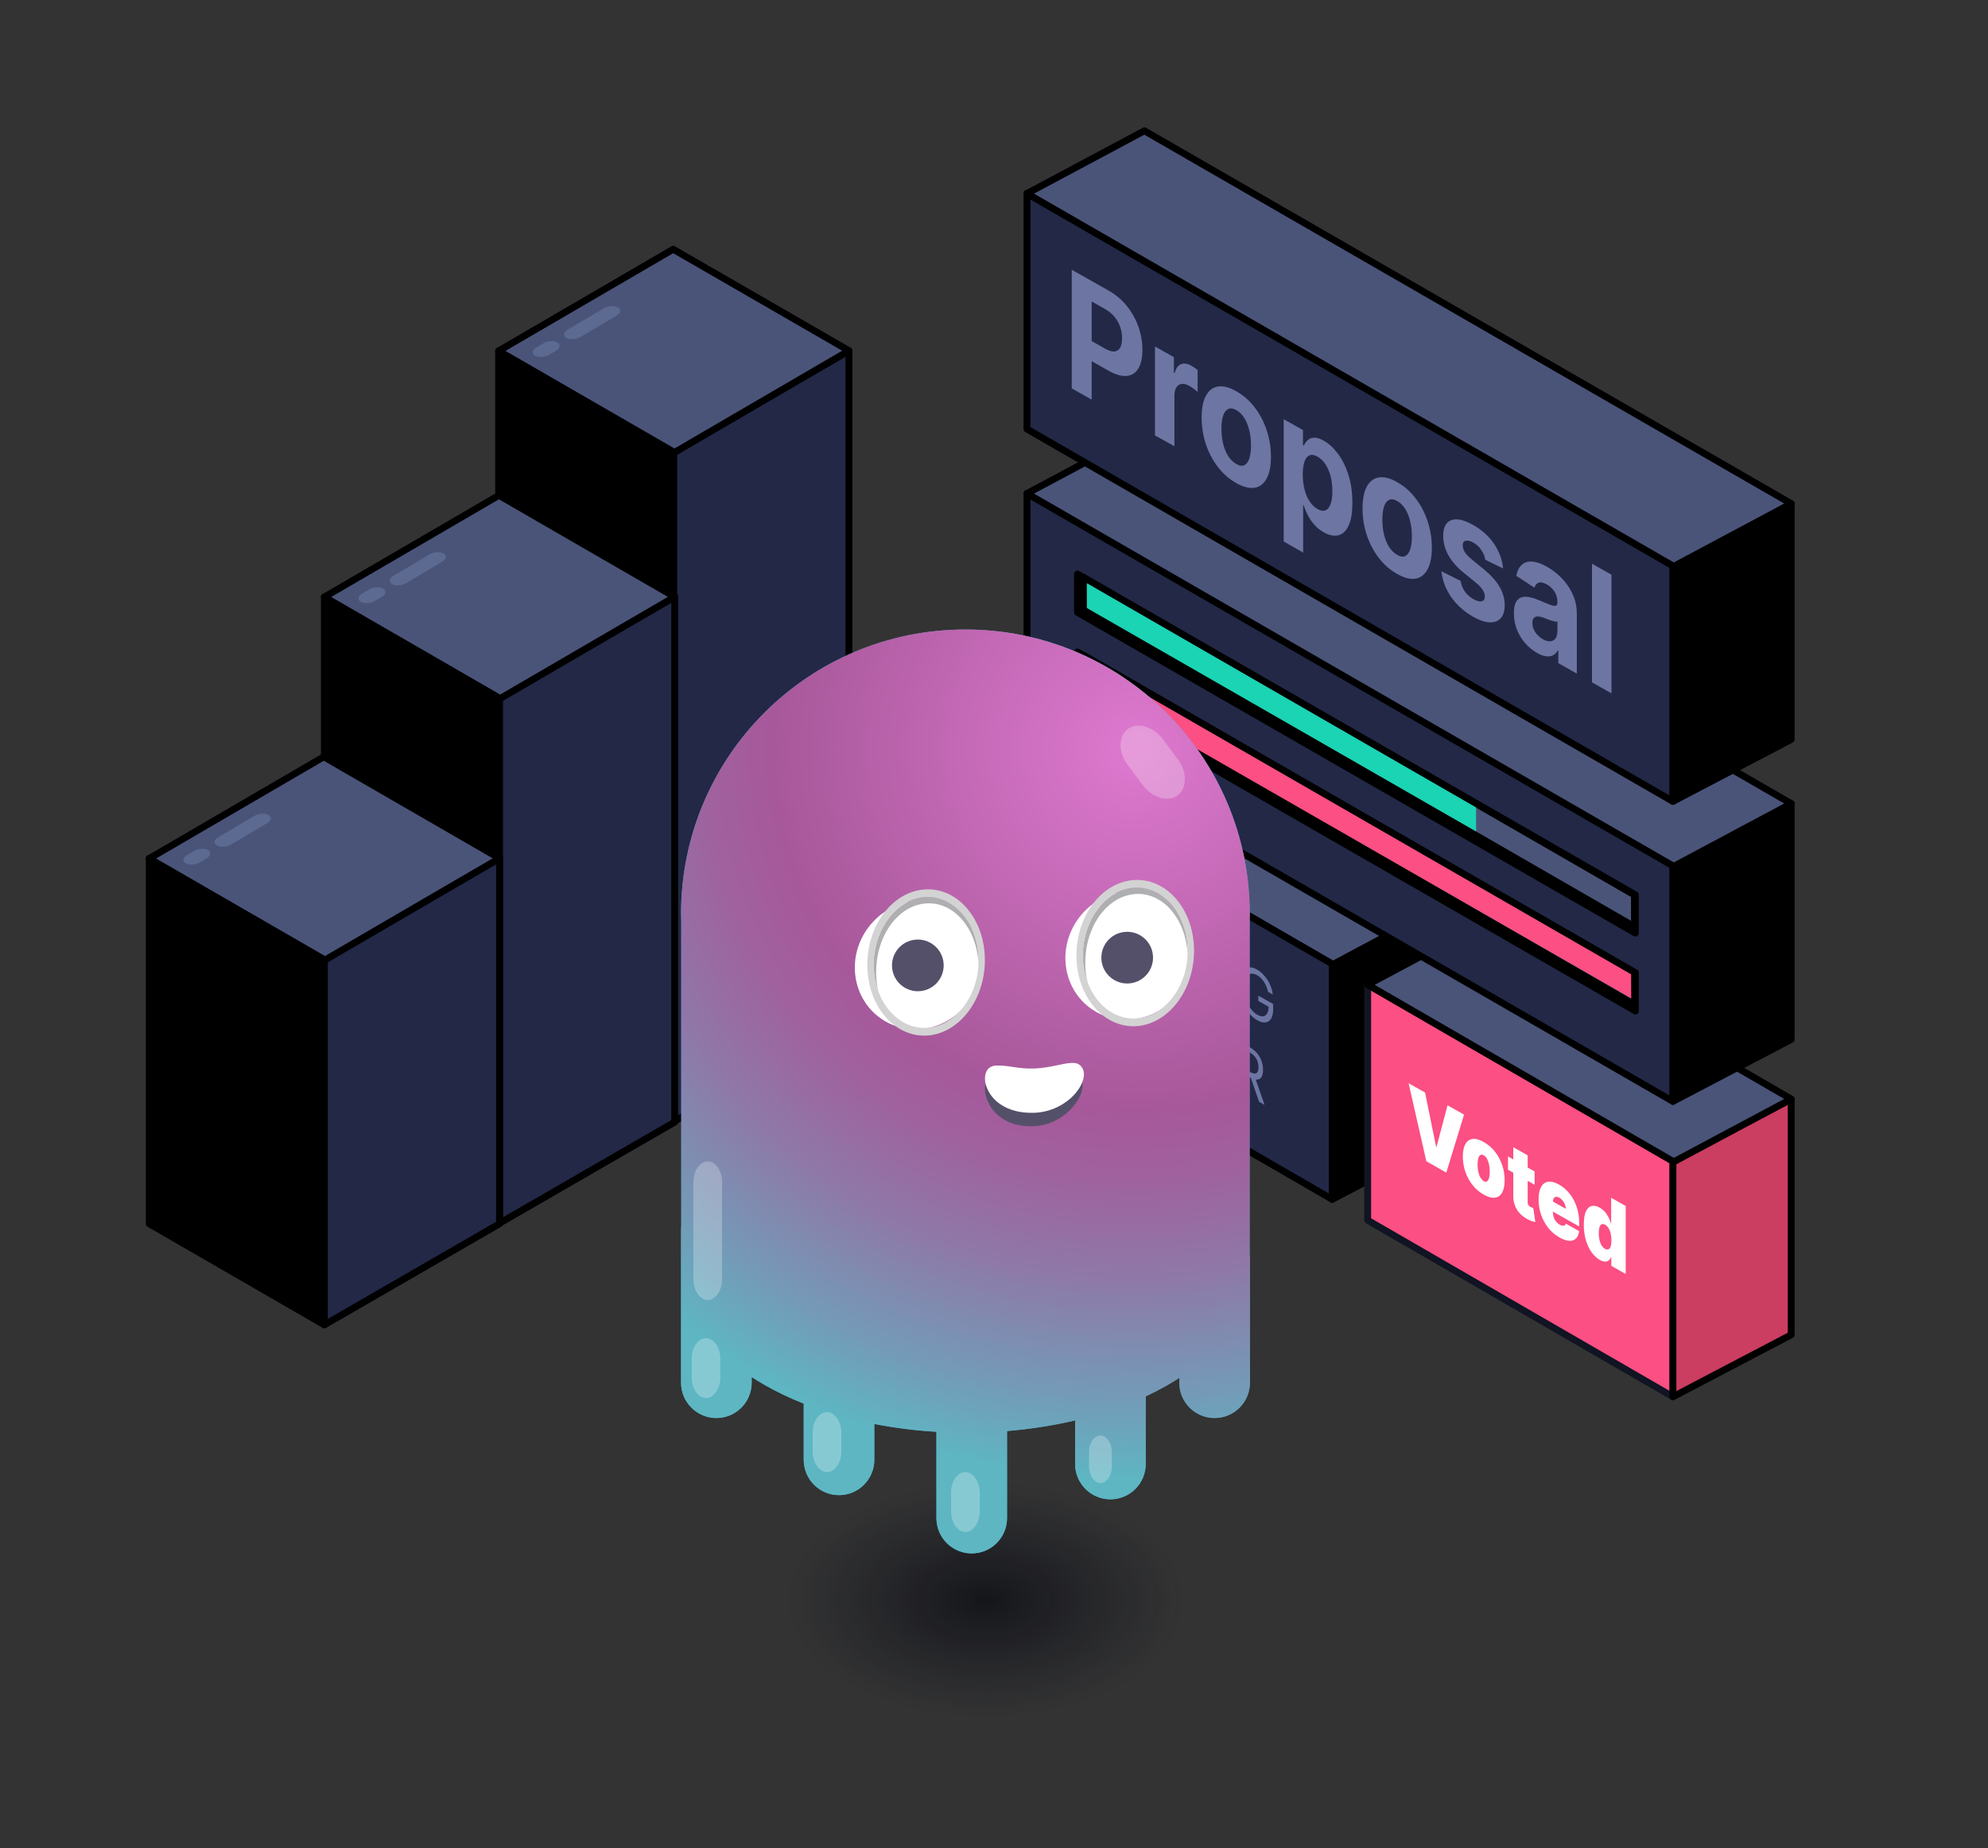 <?xml version="1.0" encoding="utf-8"?>
<!-- Generator: Adobe Illustrator 27.8.1, SVG Export Plug-In . SVG Version: 6.00 Build 0)  -->
<svg version="1.1" id="Слой_1" xmlns="http://www.w3.org/2000/svg" xmlns:xlink="http://www.w3.org/1999/xlink" x="0px" y="0px"
	 viewBox="0 0 290 269.62" style="enable-background:new 0 0 290 269.62;" xml:space="preserve">
<rect x="0" y="0" width="290" height="269.62" fill="#333333" stroke="none"/>
<style type="text/css">
	.st0{stroke:#000000;stroke-linecap:round;stroke-linejoin:round;stroke-miterlimit:10;}
	.st1{fill:#222846;stroke:#000000;stroke-linecap:round;stroke-linejoin:round;stroke-miterlimit:10;}
	.st2{fill-rule:evenodd;clip-rule:evenodd;stroke:#000000;stroke-linecap:round;stroke-linejoin:round;stroke-miterlimit:10;}
	
		.st3{fill-rule:evenodd;clip-rule:evenodd;fill:#222846;stroke:#000000;stroke-linecap:round;stroke-linejoin:round;stroke-miterlimit:10;}
	
		.st4{fill-rule:evenodd;clip-rule:evenodd;fill:#4A5479;stroke:#000000;stroke-linecap:round;stroke-linejoin:round;stroke-miterlimit:10;}
	.st5{fill-rule:evenodd;clip-rule:evenodd;fill:#5C6A91;}
	.st6{fill:#6D75A2;}
	.st7{stroke:#1A213A;stroke-linecap:round;stroke-linejoin:round;stroke-miterlimit:10;}
	.st8{stroke:#4A5479;stroke-linecap:round;stroke-linejoin:round;stroke-miterlimit:10;}
	.st9{fill:url(#SVGID_1_);}
	.st10{fill:url(#SVGID_00000096777835106865630440000005705881043357007232_);}
	.st11{fill:url(#SVGID_00000069376758363980172450000007290410708751626646_);}
	
		.st12{fill:none;stroke:url(#SVGID_00000102525486357167353710000000318303651113920133_);stroke-width:5;stroke-linecap:round;stroke-linejoin:round;stroke-miterlimit:10;}
	.st13{fill:url(#SVGID_00000026860326107693511790000003859233244772619695_);}
	.st14{fill-rule:evenodd;clip-rule:evenodd;fill:#1AD4B3;}
	.st15{fill-rule:evenodd;clip-rule:evenodd;fill:#FC4F83;}
	.st16{fill:#4A5479;stroke:#000000;stroke-linecap:round;stroke-linejoin:round;stroke-miterlimit:10;}
	
		.st17{fill:url(#SVGID_00000136384397220212281680000012582869442059491998_);stroke:#1D1D1B;stroke-width:0.211;stroke-linecap:round;stroke-linejoin:round;stroke-miterlimit:10;}
	.st18{fill-rule:evenodd;clip-rule:evenodd;}
	
		.st19{fill:url(#SVGID_00000042698207998594535180000015501348489751681979_);stroke:#1D1D1B;stroke-width:0.211;stroke-linecap:round;stroke-linejoin:round;stroke-miterlimit:10;}
	
		.st20{fill:url(#SVGID_00000124122661413212868000000004754946099873812620_);stroke:#1D1D1B;stroke-width:0.211;stroke-linecap:round;stroke-linejoin:round;stroke-miterlimit:10;}
	
		.st21{fill:url(#SVGID_00000121268907830986753130000007243920225055095481_);stroke:#1D1D1B;stroke-width:0.211;stroke-linecap:round;stroke-linejoin:round;stroke-miterlimit:10;}
	.st22{fill-rule:evenodd;clip-rule:evenodd;fill:url(#SVGID_00000121977529677028654910000000902613031658448305_);}
	.st23{fill-rule:evenodd;clip-rule:evenodd;fill:url(#SVGID_00000138546592730258594210000016066839570792630451_);}
	.st24{fill:url(#SVGID_00000033352865802435002370000013531791155873375362_);}
	.st25{fill:url(#SVGID_00000098215896212560619800000015338702999267084933_);}
	.st26{fill:url(#SVGID_00000142173604946801148160000011881681511850953103_);}
	
		.st27{fill-rule:evenodd;clip-rule:evenodd;fill:#4AA089;stroke:url(#SVGID_00000087392751458368294140000005125319527957910955_);stroke-linecap:round;stroke-linejoin:round;stroke-miterlimit:10;}
	
		.st28{fill-rule:evenodd;clip-rule:evenodd;fill:#4AA089;stroke:url(#SVGID_00000152238604915937550860000017591397790949882039_);stroke-linecap:round;stroke-linejoin:round;stroke-miterlimit:10;}
	
		.st29{fill:none;stroke:url(#SVGID_00000015314710553671921170000000995022050920018084_);stroke-width:5;stroke-linecap:round;stroke-linejoin:round;stroke-miterlimit:10;}
	.st30{fill:url(#SVGID_00000070113280854457563620000012401407244239046302_);}
	
		.st31{fill:none;stroke:url(#SVGID_00000105388010895398442850000008156078702480239273_);stroke-width:5;stroke-linecap:round;stroke-linejoin:round;stroke-miterlimit:10;}
	.st32{fill:url(#SVGID_00000098206414975298278000000001957781152830593706_);}
	
		.st33{fill:none;stroke:url(#SVGID_00000052082591705337824480000009392020586157542044_);stroke-width:5;stroke-linecap:round;stroke-linejoin:round;stroke-miterlimit:10;}
	.st34{fill:url(#SVGID_00000005975119632860911090000017030283885692087965_);}
	.st35{fill:#4A5479;}
	
		.st36{fill-rule:evenodd;clip-rule:evenodd;fill:#1AD4B3;stroke:#111422;stroke-linecap:round;stroke-linejoin:round;stroke-miterlimit:10;}
	
		.st37{fill-rule:evenodd;clip-rule:evenodd;fill:#4AA089;stroke:url(#SVGID_00000103237830888426984480000011765427010443885468_);stroke-linecap:round;stroke-linejoin:round;stroke-miterlimit:10;}
	.st38{fill:#FFFFFF;}
	
		.st39{fill-rule:evenodd;clip-rule:evenodd;fill:#FC4F83;stroke:#111422;stroke-linecap:round;stroke-linejoin:round;stroke-miterlimit:10;}
	
		.st40{fill-rule:evenodd;clip-rule:evenodd;fill:#CB3D61;stroke:#000000;stroke-linecap:round;stroke-linejoin:round;stroke-miterlimit:10;}
	.st41{fill:url(#SVGID_00000150822857432695136310000016842897194332236212_);}
	.st42{fill:url(#SVGID_00000152970218468027490200000004029411143473605291_);}
	.st43{fill:url(#SVGID_00000063609005883120673980000009938176110567909297_);}
	
		.st44{fill:none;stroke:url(#SVGID_00000150075980691473954890000011261091042870239422_);stroke-width:5;stroke-linecap:round;stroke-linejoin:round;stroke-miterlimit:10;}
	.st45{fill:url(#SVGID_00000059275011580401258880000012076650611854075579_);}
	
		.st46{fill:none;stroke:url(#SVGID_00000083785717553818567010000006019123499692942763_);stroke-width:5;stroke-linecap:round;stroke-linejoin:round;stroke-miterlimit:10;}
	.st47{fill:url(#SVGID_00000045592042511127535800000017511198396819673265_);}
	.st48{fill:url(#SVGID_00000085230688014859015590000002011774187509450665_);}
	.st49{fill:#222846;}
	.st50{fill:url(#SVGID_00000129190837462237340120000004160765365834869652_);}
	.st51{fill:url(#SVGID_00000137099556287497830520000012207246470726018209_);}
	.st52{fill:url(#SVGID_00000059287153635270397250000000541302063427303829_);}
	.st53{fill:url(#SVGID_00000064345815763091812820000002440078747740952764_);}
	.st54{fill:url(#SVGID_00000121961731348316603590000016076798229440145331_);}
	.st55{fill:url(#SVGID_00000087399150120696911950000015975850135089424786_);}
	.st56{fill-rule:evenodd;clip-rule:evenodd;fill:#6D75A2;}
	.st57{fill-rule:evenodd;clip-rule:evenodd;fill:#4A5479;}
	.st58{opacity:0.29;fill:url(#SVGID_00000027591972062805826000000009455156287200678796_);enable-background:new    ;}
	.st59{fill:url(#SVGID_00000069364773560804372130000007723289626693068691_);}
	.st60{fill:url(#SVGID_00000105386945701536838910000013916909695699208338_);}
	.st61{fill:url(#SVGID_00000176011576784295075830000006494575904759081660_);}
	.st62{fill-rule:evenodd;clip-rule:evenodd;fill:url(#SVGID_00000175281615222775201790000018289582614483092618_);}
	.st63{fill:url(#SVGID_00000072992307158624436760000007398444864510794889_);}
	.st64{fill:url(#SVGID_00000026131996258589060170000004283750938130652858_);}
	.st65{fill:url(#SVGID_00000053516511701171865920000004426826874206814851_);}
	.st66{fill:url(#SVGID_00000160180271825339681510000004945145197283856573_);}
	.st67{opacity:0.29;fill:url(#SVGID_00000142144188584618800790000014839452143151222961_);enable-background:new    ;}
	.st68{fill-rule:evenodd;clip-rule:evenodd;fill:#222846;}
	
		.st69{fill:none;stroke:url(#SVGID_00000035513733478893930520000005581692223842027141_);stroke-width:5;stroke-linecap:round;stroke-linejoin:round;stroke-miterlimit:10;}
	.st70{fill:url(#SVGID_00000090267755620212298810000012650095084240978102_);}
	
		.st71{fill:none;stroke:url(#SVGID_00000162340813012915124770000006932123038221008294_);stroke-width:5;stroke-linecap:round;stroke-linejoin:round;stroke-miterlimit:10;}
	.st72{fill:url(#SVGID_00000042012717555710582040000002611882055873829789_);}
	
		.st73{fill:none;stroke:url(#SVGID_00000036938274608835519120000003927283369753405074_);stroke-width:5;stroke-linecap:round;stroke-linejoin:round;stroke-miterlimit:10;}
	.st74{fill:url(#SVGID_00000000932074580304748160000006208044273336823711_);}
	
		.st75{fill-rule:evenodd;clip-rule:evenodd;fill:#4AA089;stroke:url(#SVGID_00000025403554776742174210000015571653507558235799_);stroke-linecap:round;stroke-linejoin:round;stroke-miterlimit:10;}
	.st76{fill-rule:evenodd;clip-rule:evenodd;fill:url(#SVGID_00000114038600891174288080000003890752489889451695_);}
	.st77{fill:url(#SVGID_00000088134895816469081970000009309952969238814894_);}
	.st78{fill:url(#SVGID_00000025421164316106684740000011439863203514753200_);}
	.st79{fill:url(#SVGID_00000149371061550568595980000013922547387703508658_);}
	.st80{opacity:0.29;fill:url(#SVGID_00000123427612177116426750000000540339050037843369_);}
	.st81{opacity:0.29;fill:url(#SVGID_00000000181655898554852900000000107194416540869796_);}
	.st82{opacity:0.256;fill-rule:evenodd;clip-rule:evenodd;fill:#FFFFFF;enable-background:new    ;}
	.st83{opacity:0.67;fill:url(#SVGID_00000073709609836924593640000004100432462567831696_);}
	.st84{fill:#3FA9BD;}
	.st85{fill:url(#SVGID_00000135691488397338729280000009587147204540747930_);}
	.st86{fill-rule:evenodd;clip-rule:evenodd;fill:#555069;}
	.st87{fill-rule:evenodd;clip-rule:evenodd;fill:#FFFFFF;}
	.st88{fill-rule:evenodd;clip-rule:evenodd;fill:#AFAFB1;}
	.st89{fill-rule:evenodd;clip-rule:evenodd;fill:#D3D3D3;}
	.st90{opacity:0.67;fill:url(#SVGID_00000056385913192715013840000003000621765664945320_);}
	.st91{fill:url(#SVGID_00000008843617158547544980000011870790184105860007_);}
	.st92{opacity:0.67;fill:url(#SVGID_00000059992499374895090440000007614037215692074627_);}
	.st93{fill:url(#SVGID_00000147911174026940806440000014799445555133931701_);}
	.st94{opacity:0.67;fill:url(#SVGID_00000110467288118055535420000001666333367950037150_);}
	.st95{fill:url(#SVGID_00000076591121366028738250000006288384090670038162_);}
	.st96{opacity:0.67;fill:url(#SVGID_00000052782480453802991180000005829580624035805616_);}
	.st97{fill:url(#SVGID_00000044142865541346415430000016359089364815175300_);}
	.st98{opacity:0.67;fill:url(#SVGID_00000032637514781537383820000014323210706203640505_);}
	.st99{fill:url(#SVGID_00000106119191868657983110000017776732039273078429_);}
	.st100{fill:#1AD4B3;}
	.st101{opacity:0.67;fill:url(#SVGID_00000037671666786078208490000004714979247819256755_);}
	.st102{fill:url(#SVGID_00000105393880417658039100000008848472953344468410_);}
	.st103{opacity:0.67;fill:url(#SVGID_00000078726324774121335240000014565051096388559750_);}
	.st104{fill:url(#SVGID_00000150793132787171737550000000226799937667415209_);}
	.st105{opacity:0.67;fill:url(#SVGID_00000044164167858822894970000011046384997502010297_);}
	.st106{fill:url(#SVGID_00000016040152635885031540000005817038432661579400_);}
	.st107{opacity:0.67;fill:url(#SVGID_00000111181779541551441940000007725974122382302085_);}
	.st108{fill:url(#SVGID_00000154388019010610271370000018431759896634007216_);}
	.st109{opacity:0.67;fill:url(#SVGID_00000070799929413598925710000005922357216845737102_);}
	.st110{fill:url(#SVGID_00000142148942605578057210000010412693020503979689_);}
	.st111{opacity:0.67;fill:url(#SVGID_00000176018272552535216660000002221431825655342983_);}
	.st112{fill:url(#SVGID_00000133496739067552413570000007255572795611296690_);}
	
		.st113{fill-rule:evenodd;clip-rule:evenodd;fill:none;stroke:#FFFFFF;stroke-width:0.738;stroke-linecap:round;stroke-linejoin:round;stroke-miterlimit:10;}
	.st114{opacity:0.67;fill:url(#SVGID_00000064341087691962016550000012790584569190415491_);}
	.st115{fill:url(#SVGID_00000094604334734118092650000013192014906639056045_);}
	.st116{opacity:0.67;fill:url(#SVGID_00000085239889633171780750000002342171491333497518_);}
	.st117{fill:url(#SVGID_00000174568248261880589010000015653489690786427313_);}
	.st118{opacity:0.67;fill:url(#SVGID_00000178903500345313108950000014808773939539671191_);}
	.st119{fill:url(#SVGID_00000165210223809382012970000003717124744244075426_);}
	.st120{opacity:0.67;fill:url(#SVGID_00000052075338704665856510000012912510502321433506_);}
	.st121{fill:url(#SVGID_00000067206271108637202510000002575628641686423999_);}
	.st122{opacity:0.67;fill:url(#SVGID_00000023279417640022454390000006448512048507334573_);}
	.st123{fill:url(#SVGID_00000001651090597169352730000004520243695718729650_);}
	.st124{opacity:0.67;fill:url(#SVGID_00000016757453623812645800000005506316016685642884_);}
	.st125{fill:url(#SVGID_00000166677732440396343770000016449818762155465131_);}
	.st126{opacity:0.67;fill:url(#SVGID_00000142153696408293956780000008602792242137624508_);}
	.st127{fill:url(#SVGID_00000131326838610689221980000015596329571520526722_);}
	.st128{opacity:0.67;fill:url(#SVGID_00000021833036804599799290000009738295332404518813_);}
	.st129{fill:url(#SVGID_00000076574582922908442480000013370592396337129116_);}
	.st130{opacity:0.67;fill:url(#SVGID_00000062170851919427485420000010374290347116458935_);enable-background:new    ;}
	.st131{fill:#5EA6B9;}
	.st132{fill:url(#SVGID_00000004520816657801110250000011748430456879008659_);}
	.st133{fill-rule:evenodd;clip-rule:evenodd;fill:#545067;}
	.st134{fill-rule:evenodd;clip-rule:evenodd;fill:#AEAEB0;}
	.st135{fill-rule:evenodd;clip-rule:evenodd;fill:#D2D2D2;}
	.st136{opacity:0.67;fill:url(#SVGID_00000150801614192381036750000001720572477644543133_);enable-background:new    ;}
	.st137{fill:url(#SVGID_00000170975330521126175650000004221989810859871642_);}
	.st138{fill-rule:evenodd;clip-rule:evenodd;fill:#63D0B3;}
	
		.st139{fill-rule:evenodd;clip-rule:evenodd;fill:none;stroke:#000000;stroke-linecap:round;stroke-linejoin:round;stroke-miterlimit:10;}
	.st140{fill-rule:evenodd;clip-rule:evenodd;fill:#E85C83;}
	
		.st141{fill-rule:evenodd;clip-rule:evenodd;fill:#4AA089;stroke:url(#SVGID_00000170254268357746611110000009327531137638960796_);stroke-linecap:round;stroke-linejoin:round;stroke-miterlimit:10;}
	.st142{fill:#5DC29D;}
	.st143{fill:url(#SVGID_00000103250858211960286500000008280866305422642864_);}
	.st144{fill:url(#SVGID_00000071523804584885982370000005108657941978740872_);}
	.st145{fill:#E85C83;}
	.st146{opacity:0.67;fill:url(#SVGID_00000084493146835167134960000001483780435597387437_);enable-background:new    ;}
	.st147{fill:url(#SVGID_00000101793367997944674170000004354304357763047846_);}
	
		.st148{fill:none;stroke:url(#SVGID_00000121968983417767656420000009555300919238294409_);stroke-width:5;stroke-linecap:round;stroke-linejoin:round;stroke-miterlimit:10;}
	.st149{fill:url(#SVGID_00000087381194076437105010000004969041589724769708_);}
	.st150{opacity:0.67;fill:url(#SVGID_00000098932212903467224350000002665359174176353681_);enable-background:new    ;}
	.st151{fill:url(#SVGID_00000145760656779690837450000001838450917904594335_);}
	.st152{opacity:0.67;fill:url(#SVGID_00000065794567179497263600000017223854509299198092_);}
	.st153{fill:url(#SVGID_00000039841621412237058460000003692904099298354830_);}
	.st154{opacity:0.67;fill:url(#SVGID_00000116930350841033305350000003604981179301660833_);}
	.st155{fill:url(#SVGID_00000069383121637348903500000012951470636710571933_);}
	.st156{opacity:0.67;fill:url(#SVGID_00000177466252140882725890000000763503814779741087_);}
	.st157{fill:url(#SVGID_00000114041403309606431190000011725364644818126769_);}
	.st158{opacity:0.67;fill:url(#SVGID_00000063601833528059317240000011498317551431010199_);}
	.st159{fill:url(#SVGID_00000008848148813375402990000017029587771286237841_);}
	.st160{opacity:0.67;fill:url(#SVGID_00000026156301444854190870000016139644995120028302_);}
	.st161{fill:url(#SVGID_00000105423847832218403280000012699728047418248114_);}
	.st162{fill:none;stroke:#000000;stroke-width:22;stroke-linecap:round;stroke-linejoin:round;stroke-miterlimit:10;}
	.st163{fill:url(#SVGID_00000075879200852842523180000000476699793735490449_);}
	.st164{fill:url(#SVGID_00000107560938642938869430000009790271077588770710_);}
	.st165{fill:none;stroke:url(#SVGID_00000145755833293788870030000016066120838295366060_);stroke-width:5;stroke-miterlimit:10;}
	.st166{fill:url(#SVGID_00000162337240153209493270000002426244125901340832_);}
	.st167{fill:none;}
	.st168{opacity:0.67;fill:url(#SVGID_00000010276998885964764680000006619295328801592221_);}
	.st169{fill:url(#SVGID_00000110448959104090217990000018152701392572741803_);}
	.st170{fill:none;stroke:url(#SVGID_00000163062108294373385930000006402296457364742806_);stroke-width:5;stroke-miterlimit:10;}
	.st171{fill:url(#SVGID_00000082346542829713384640000013281445624775476151_);}
	.st172{opacity:0.67;fill:url(#SVGID_00000124862400262678791460000017489791797790709934_);}
	.st173{fill:url(#SVGID_00000069390608071271279390000001143128742624197264_);}
	.st174{opacity:0.67;fill:url(#SVGID_00000090981042296677759070000015948456646182191764_);}
	.st175{fill:url(#SVGID_00000098899567634950893330000017275614654184052633_);}
	.st176{opacity:0.67;fill:url(#SVGID_00000063604815950035775920000011020695994616250531_);}
	.st177{fill:url(#SVGID_00000044891986662689993560000010104118618907241603_);}
</style>
<g>
	<g>
		<polygon class="st2" points="98.29,163.62 72.74,148.87 72.74,51.16 98.29,65.92 		"/>
		<polygon class="st3" points="98.29,163.62 123.84,148.87 123.84,51.16 98.29,65.92 		"/>
		<polygon class="st4" points="98.39,66 72.74,51.19 98.2,36.36 123.85,51.16 		"/>
		<path id="矩形_00000135684255553260245100000007799416483557558946_" class="st5" d="M90.14,44.84L90.14,44.84
			c0.5,0.29,0.42,0.83-0.18,1.19l-5.3,3.14c-0.6,0.35-1.54,0.41-2.05,0.13l0,0c-0.5-0.29-0.42-0.83,0.18-1.19l5.3-3.14
			C88.69,44.61,89.64,44.55,90.14,44.84z"/>
		<path id="矩形_00000129166958292710552940000004817986884540491704_" class="st5" d="M81.31,49.96L81.31,49.96
			c0.5,0.29,0.42,0.83-0.18,1.19l-1.03,0.61c-0.6,0.35-1.54,0.41-2.05,0.13l0,0c-0.5-0.29-0.42-0.83,0.18-1.19l1.03-0.61
			C79.91,49.71,80.81,49.68,81.31,49.96z"/>
	</g>
</g>
<g>
	<g>
		<polygon class="st2" points="72.87,178.44 47.32,163.69 47.32,87.07 72.87,101.82 		"/>
		<polygon class="st3" points="72.87,178.44 98.42,163.69 98.42,87.07 72.87,101.82 		"/>
		<polygon class="st4" points="72.96,101.9 47.32,87.09 72.78,72.26 98.42,87.07 		"/>
		<path id="矩形_00000029732825578914589390000000080272467066573484_" class="st5" d="M64.72,80.74L64.72,80.74
			c0.5,0.29,0.42,0.83-0.18,1.19l-5.3,3.14c-0.6,0.35-1.54,0.41-2.05,0.13l0,0c-0.5-0.29-0.42-0.83,0.18-1.19l5.3-3.14
			C63.27,80.51,64.22,80.45,64.72,80.74z"/>
		<path id="矩形_00000105426397052427768210000011930082619161638831_" class="st5" d="M55.89,85.87L55.89,85.87
			c0.5,0.29,0.42,0.83-0.18,1.19l-1.03,0.61c-0.6,0.35-1.54,0.41-2.05,0.13l0,0c-0.5-0.29-0.42-0.83,0.18-1.19l1.03-0.61
			C54.49,85.61,55.39,85.58,55.89,85.87z"/>
	</g>
</g>
<g>
	<g>
		<polygon class="st2" points="47.32,193.27 21.77,178.52 21.77,125.21 47.32,139.96 		"/>
		<polygon class="st3" points="47.32,193.27 72.87,178.52 72.87,125.21 47.32,139.96 		"/>
		<polygon class="st4" points="47.41,140.04 21.77,125.24 47.23,110.4 72.87,125.21 		"/>
		<path id="矩形_00000145762902414888965140000014638790890561244600_" class="st5" d="M39.17,118.88L39.17,118.88
			c0.5,0.29,0.42,0.83-0.18,1.19l-5.3,3.14c-0.6,0.35-1.54,0.41-2.05,0.13l0,0c-0.5-0.29-0.42-0.83,0.18-1.19l5.3-3.14
			C37.72,118.66,38.67,118.6,39.17,118.88z"/>
		<path id="矩形_00000137094634975788012990000002818266949773472406_" class="st5" d="M30.34,124.01L30.34,124.01
			c0.5,0.29,0.42,0.83-0.18,1.19l-1.03,0.61c-0.6,0.35-1.54,0.41-2.05,0.13l0,0c-0.5-0.29-0.42-0.83,0.18-1.19l1.03-0.61
			C28.93,123.76,29.84,123.72,30.34,124.01z"/>
	</g>
</g>
<g>
	<g>
		<g>
			<polygon class="st3" points="194.34,174.96 149.81,149.21 149.81,114.81 194.34,140.57 			"/>
			<polygon class="st2" points="194.34,174.96 211.6,165.92 211.6,131.53 194.34,140.57 			"/>
			<polygon class="st4" points="194.46,140.68 149.81,114.85 166.94,105.7 211.6,131.53 			"/>
		</g>
	</g>
</g>
<g>
	<g>
		<g>
			<polygon class="st39" points="244.04,203.76 199.51,178.01 199.51,143.61 244.04,169.37 			"/>
			<polygon class="st40" points="244.04,203.76 261.29,194.72 261.29,160.33 244.04,169.37 			"/>
			<polygon class="st4" points="244.16,169.48 199.51,143.65 216.64,134.5 261.3,160.33 			"/>
		</g>
	</g>
</g>
<g>
	<g>
		<g>
			<polygon class="st3" points="244.04,160.67 149.81,106.35 149.81,71.96 244.04,126.27 			"/>
			<polygon class="st2" points="244.04,160.67 261.29,151.63 261.29,117.23 244.04,126.27 			"/>
			<polygon class="st4" points="244.16,126.38 149.81,71.99 166.94,62.84 261.3,117.23 			"/>
		</g>
	</g>
</g>
<g>
	<g>
		<g>
			<polygon class="st3" points="244.04,116.91 149.81,62.59 149.81,28.2 244.04,82.51 			"/>
			<polygon class="st2" points="244.04,116.91 261.29,107.87 261.29,73.47 244.04,82.51 			"/>
			<polygon class="st4" points="244.16,82.62 149.81,28.23 166.94,19.08 261.3,73.47 			"/>
		</g>
	</g>
</g>
<g>
	<polygon class="st2" points="238.56,136.12 157.18,89.33 157.18,83.75 238.56,130.54 	"/>
	<polygon class="st4" points="238.43,135.19 158.07,88.86 158.06,84.23 238.42,130.56 	"/>
	<polygon class="st14" points="215.33,121.29 158.55,88.7 158.54,85.08 215.32,117.79 	"/>
</g>
<g>
	<polygon class="st2" points="238.56,147.48 157.18,100.69 157.18,95.11 238.56,141.89 	"/>
	<polygon class="st4" points="238.43,146.55 158.07,100.22 158.06,95.59 238.42,141.92 	"/>
	<polygon class="st15" points="237.95,145.63 158.55,100.05 158.54,96.44 237.94,142.13 	"/>
</g>
<g>
	<g>
		<path class="st6" d="M156.34,56.66V39.35l5.4,3.05c1.04,0.59,1.92,1.34,2.65,2.25c0.73,0.91,1.29,1.92,1.68,3.02
			c0.39,1.1,0.58,2.22,0.58,3.37c0,1.15-0.2,2.05-0.59,2.71c-0.39,0.66-0.96,1.02-1.7,1.09c-0.74,0.07-1.64-0.19-2.69-0.78
			l-3.44-1.95v-2.93l2.98,1.68c0.56,0.31,1.02,0.45,1.38,0.41c0.36-0.04,0.64-0.23,0.82-0.56c0.18-0.34,0.27-0.79,0.27-1.35
			c0-0.58-0.09-1.13-0.27-1.66c-0.18-0.53-0.45-1.02-0.82-1.47c-0.37-0.45-0.83-0.83-1.39-1.15l-1.95-1.1v14.32L156.34,56.66z"/>
		<path class="st6" d="M168.48,63.52V50.54l2.76,1.56v2.26l0.11,0.06c0.19-0.7,0.5-1.13,0.94-1.3c0.44-0.16,0.95-0.09,1.52,0.24
			c0.14,0.08,0.3,0.18,0.46,0.29c0.17,0.12,0.31,0.23,0.44,0.34v3.19c-0.13-0.13-0.32-0.28-0.56-0.45
			c-0.24-0.17-0.45-0.32-0.65-0.43c-0.42-0.24-0.79-0.33-1.12-0.29c-0.33,0.04-0.59,0.21-0.78,0.51c-0.19,0.3-0.28,0.71-0.28,1.24
			v7.34L168.48,63.52z"/>
		<path class="st6" d="M180.34,70.47c-1.04-0.59-1.94-1.37-2.69-2.36c-0.76-0.99-1.34-2.1-1.75-3.34c-0.41-1.24-0.61-2.52-0.61-3.85
			c0-1.34,0.2-2.4,0.61-3.17c0.41-0.77,0.99-1.23,1.75-1.36c0.76-0.13,1.65,0.09,2.69,0.68c1.04,0.59,1.94,1.38,2.69,2.36
			c0.76,0.99,1.34,2.1,1.75,3.34c0.41,1.24,0.62,2.53,0.62,3.87c0,1.33-0.2,2.38-0.62,3.15c-0.41,0.77-0.99,1.23-1.75,1.36
			C182.28,71.28,181.38,71.06,180.34,70.47z M180.35,67.69c0.47,0.27,0.87,0.32,1.18,0.16c0.32-0.16,0.56-0.49,0.72-0.99
			c0.16-0.5,0.24-1.13,0.24-1.88s-0.08-1.47-0.24-2.16c-0.16-0.68-0.4-1.29-0.72-1.81c-0.32-0.52-0.71-0.92-1.18-1.18
			c-0.48-0.27-0.88-0.32-1.2-0.16c-0.32,0.16-0.57,0.49-0.73,0.99s-0.24,1.13-0.24,1.88c0,0.76,0.08,1.47,0.24,2.16
			c0.16,0.68,0.41,1.29,0.73,1.81C179.48,67.02,179.88,67.42,180.35,67.69z"/>
		<path class="st6" d="M187.26,78.99V61.15l2.81,1.59v2.18l0.13,0.07c0.12-0.28,0.31-0.53,0.54-0.76c0.24-0.23,0.55-0.36,0.94-0.38
			c0.39-0.03,0.87,0.12,1.44,0.45c0.75,0.42,1.44,1.06,2.07,1.91c0.63,0.85,1.14,1.88,1.52,3.08c0.38,1.2,0.57,2.55,0.57,4.04
			c0,1.45-0.18,2.56-0.55,3.35c-0.37,0.79-0.87,1.26-1.5,1.41c-0.63,0.15-1.34,0.01-2.12-0.43c-0.55-0.31-1.02-0.69-1.41-1.14
			c-0.39-0.45-0.7-0.92-0.95-1.41c-0.24-0.49-0.43-0.95-0.56-1.39l-0.09-0.05v6.95L187.26,78.99z M190.04,69.21
			c0,0.77,0.08,1.49,0.25,2.16c0.17,0.67,0.41,1.26,0.74,1.75c0.32,0.5,0.71,0.88,1.17,1.14c0.46,0.26,0.86,0.32,1.18,0.18
			c0.32-0.14,0.56-0.46,0.73-0.94c0.17-0.48,0.25-1.1,0.25-1.86c0-0.75-0.08-1.45-0.25-2.12c-0.17-0.66-0.41-1.25-0.73-1.75
			c-0.32-0.5-0.72-0.89-1.18-1.15c-0.46-0.26-0.86-0.33-1.17-0.2c-0.32,0.13-0.56,0.43-0.73,0.9
			C190.13,67.82,190.04,68.44,190.04,69.21z"/>
		<path class="st6" d="M203.81,83.73c-1.04-0.59-1.94-1.37-2.69-2.36c-0.76-0.99-1.34-2.1-1.75-3.34c-0.41-1.24-0.61-2.52-0.61-3.85
			c0-1.34,0.2-2.4,0.61-3.17c0.41-0.77,0.99-1.23,1.75-1.36c0.76-0.13,1.65,0.09,2.69,0.68c1.04,0.59,1.94,1.38,2.69,2.36
			c0.76,0.99,1.34,2.1,1.75,3.34c0.41,1.24,0.62,2.53,0.62,3.87c0,1.33-0.2,2.38-0.62,3.15c-0.41,0.77-0.99,1.23-1.75,1.36
			C205.75,84.54,204.85,84.32,203.81,83.73z M203.82,80.95c0.47,0.27,0.87,0.32,1.18,0.16c0.32-0.16,0.56-0.49,0.72-0.99
			s0.24-1.13,0.24-1.88s-0.08-1.47-0.24-2.16c-0.16-0.68-0.4-1.29-0.72-1.81c-0.32-0.52-0.71-0.92-1.18-1.18
			c-0.48-0.27-0.88-0.32-1.2-0.16c-0.32,0.16-0.57,0.49-0.73,0.99c-0.16,0.5-0.24,1.13-0.24,1.88c0,0.76,0.08,1.47,0.24,2.16
			c0.16,0.68,0.41,1.29,0.73,1.81C202.95,80.28,203.35,80.68,203.82,80.95z"/>
		<path class="st6" d="M219.27,82.93l-2.61-1.27c-0.04-0.31-0.14-0.62-0.29-0.93c-0.15-0.31-0.34-0.6-0.58-0.88
			c-0.24-0.27-0.52-0.5-0.85-0.69c-0.44-0.25-0.81-0.34-1.12-0.28c-0.3,0.06-0.45,0.29-0.45,0.68c0,0.31,0.1,0.63,0.29,0.95
			c0.2,0.33,0.53,0.69,1.01,1.08l1.86,1.52c1,0.82,1.74,1.66,2.23,2.51c0.49,0.85,0.74,1.75,0.74,2.68c0,0.85-0.2,1.48-0.59,1.9
			c-0.39,0.42-0.93,0.61-1.62,0.59c-0.69-0.03-1.47-0.3-2.36-0.8c-1.36-0.77-2.44-1.74-3.25-2.91c-0.8-1.17-1.28-2.42-1.41-3.74
			l2.8,1.4c0.08,0.57,0.29,1.09,0.61,1.54c0.33,0.46,0.74,0.83,1.25,1.12c0.5,0.28,0.9,0.39,1.21,0.31c0.3-0.07,0.46-0.3,0.46-0.69
			c0-0.33-0.11-0.66-0.33-0.99c-0.21-0.33-0.54-0.68-0.99-1.04l-1.78-1.45c-1-0.82-1.75-1.68-2.24-2.58
			c-0.49-0.9-0.73-1.84-0.73-2.8c0-0.83,0.18-1.45,0.54-1.85c0.36-0.4,0.86-0.58,1.52-0.54c0.65,0.04,1.42,0.31,2.3,0.81
			c1.3,0.73,2.32,1.66,3.07,2.77C218.71,80.48,219.15,81.67,219.27,82.93z"/>
		<path class="st6" d="M224.24,95.26c-0.66-0.37-1.24-0.85-1.75-1.43c-0.51-0.58-0.92-1.24-1.21-1.98c-0.3-0.74-0.44-1.54-0.44-2.39
			c0-0.72,0.1-1.27,0.31-1.64c0.21-0.37,0.49-0.6,0.86-0.7c0.36-0.09,0.77-0.09,1.24,0.02c0.46,0.11,0.95,0.28,1.45,0.5
			c0.6,0.26,1.08,0.46,1.44,0.59c0.36,0.14,0.63,0.18,0.8,0.13c0.17-0.05,0.25-0.21,0.25-0.49v-0.05c0-0.53-0.13-1.02-0.4-1.47
			c-0.27-0.44-0.64-0.8-1.13-1.08c-0.51-0.29-0.92-0.38-1.22-0.26c-0.3,0.11-0.5,0.36-0.6,0.73L221.19,84
			c0.13-0.71,0.4-1.25,0.79-1.6c0.39-0.36,0.9-0.51,1.52-0.48c0.62,0.04,1.34,0.29,2.16,0.75c0.57,0.32,1.12,0.72,1.64,1.18
			c0.52,0.46,0.99,0.99,1.4,1.57c0.41,0.59,0.73,1.22,0.97,1.91c0.24,0.69,0.35,1.42,0.35,2.19v8.75l-2.7-1.53v-1.8l-0.08-0.05
			c-0.17,0.31-0.39,0.54-0.66,0.69c-0.28,0.15-0.61,0.2-1,0.16C225.19,95.72,224.74,95.55,224.24,95.26z M225.05,93.24
			c0.42,0.24,0.79,0.34,1.11,0.31c0.32-0.03,0.57-0.17,0.76-0.43c0.18-0.26,0.27-0.61,0.27-1.07v-1.38
			c-0.09,0.02-0.21,0.02-0.36-0.01c-0.15-0.03-0.33-0.07-0.52-0.13c-0.19-0.06-0.38-0.13-0.58-0.2c-0.19-0.07-0.37-0.14-0.52-0.2
			c-0.33-0.13-0.63-0.19-0.88-0.2c-0.25-0.01-0.44,0.07-0.58,0.22c-0.14,0.15-0.21,0.39-0.21,0.73c0,0.49,0.14,0.94,0.43,1.36
			C224.26,92.66,224.62,92.99,225.05,93.24z"/>
		<path class="st6" d="M235.08,83.84v17.31l-2.85-1.61V82.23L235.08,83.84z"/>
	</g>
</g>
<g>
	<path class="st6" d="M157.64,127.01l1.69,6.99l0.07,0.04l1.69-5.09l0.72,0.41l-2.09,6l-0.71-0.4l-2.09-8.36L157.64,127.01z"/>
	<path class="st6" d="M167.22,136.01c0,0.76-0.11,1.35-0.32,1.78s-0.51,0.69-0.89,0.77c-0.38,0.09-0.81-0.01-1.29-0.28
		c-0.48-0.27-0.92-0.67-1.29-1.18c-0.38-0.51-0.67-1.1-0.89-1.78c-0.22-0.67-0.32-1.39-0.32-2.15s0.11-1.35,0.32-1.78
		c0.22-0.43,0.51-0.69,0.89-0.77c0.38-0.09,0.81,0.01,1.29,0.28c0.48,0.27,0.92,0.67,1.29,1.18c0.38,0.51,0.67,1.11,0.89,1.78
		S167.22,135.25,167.22,136.01z M166.55,135.63c0-0.62-0.08-1.19-0.25-1.71c-0.16-0.52-0.38-0.97-0.66-1.35s-0.59-0.66-0.93-0.86
		c-0.34-0.19-0.65-0.26-0.93-0.2s-0.5,0.26-0.66,0.6c-0.16,0.33-0.25,0.81-0.25,1.43c0,0.62,0.08,1.19,0.25,1.71
		s0.38,0.97,0.66,1.35s0.59,0.66,0.93,0.86c0.34,0.19,0.66,0.26,0.93,0.2c0.28-0.06,0.5-0.26,0.66-0.6S166.55,136.25,166.55,135.63z
		"/>
	<path class="st6" d="M167.83,133.53v-0.77l4.26,2.41v0.77l-1.79-1.01v6.41l-0.69-0.39v-6.41L167.83,133.53z"/>
	<path class="st6" d="M173.84,136.16v7.18l-0.69-0.39v-7.18L173.84,136.16z"/>
	<path class="st6" d="M179.72,139.48v7.18l-0.67-0.38l-3.1-7.38l-0.06-0.03v5.63l-0.69-0.39v-7.18l0.67,0.38l3.11,7.4l0.06,0.03
		v-5.65L179.72,139.48z"/>
	<path class="st6" d="M184.98,144.69c-0.06-0.27-0.14-0.53-0.24-0.77c-0.1-0.24-0.22-0.47-0.35-0.68c-0.14-0.21-0.29-0.4-0.46-0.57
		c-0.17-0.17-0.36-0.31-0.57-0.42c-0.34-0.19-0.64-0.25-0.92-0.19c-0.28,0.06-0.49,0.26-0.66,0.6c-0.16,0.33-0.24,0.81-0.24,1.44
		s0.08,1.19,0.25,1.71c0.16,0.52,0.39,0.97,0.67,1.35c0.28,0.38,0.6,0.67,0.95,0.87c0.33,0.18,0.61,0.26,0.86,0.22
		c0.25-0.04,0.44-0.18,0.58-0.42c0.14-0.25,0.21-0.59,0.21-1.03l0.21,0.18l-1.71-0.97v-0.77l2.16,1.22v0.77
		c0,0.59-0.1,1.05-0.3,1.37s-0.47,0.51-0.82,0.55s-0.75-0.06-1.2-0.32c-0.5-0.28-0.94-0.68-1.32-1.2c-0.38-0.51-0.68-1.11-0.89-1.78
		c-0.21-0.67-0.32-1.39-0.32-2.14c0-0.57,0.06-1.04,0.18-1.43c0.12-0.38,0.29-0.68,0.51-0.87s0.48-0.29,0.79-0.29s0.64,0.1,1,0.31
		c0.3,0.17,0.58,0.38,0.84,0.64c0.26,0.26,0.49,0.55,0.7,0.87s0.38,0.67,0.51,1.03c0.14,0.36,0.23,0.73,0.28,1.11L184.98,144.69z"/>
	<path class="st6" d="M157.41,145.89v-7.18l1.92,1.08c0.45,0.25,0.81,0.56,1.09,0.92s0.49,0.75,0.63,1.17
		c0.14,0.42,0.21,0.84,0.21,1.27s-0.07,0.77-0.2,1.04c-0.14,0.27-0.35,0.43-0.63,0.47c-0.28,0.04-0.65-0.06-1.09-0.31l-1.38-0.78
		v-0.77l1.35,0.77c0.3,0.17,0.55,0.24,0.73,0.21c0.19-0.03,0.32-0.13,0.4-0.31c0.08-0.18,0.13-0.41,0.13-0.7s-0.04-0.57-0.13-0.84
		c-0.08-0.27-0.22-0.53-0.41-0.76c-0.19-0.23-0.43-0.44-0.74-0.61l-1.21-0.68v6.41L157.41,145.89z"/>
	<path class="st6" d="M167.16,147.81c0,0.76-0.11,1.35-0.32,1.78s-0.51,0.69-0.89,0.77c-0.38,0.09-0.81-0.01-1.29-0.28
		c-0.48-0.27-0.92-0.67-1.29-1.18c-0.38-0.51-0.67-1.11-0.89-1.78c-0.22-0.67-0.32-1.39-0.32-2.15s0.11-1.35,0.32-1.78
		c0.22-0.43,0.51-0.69,0.89-0.77c0.38-0.08,0.81,0.01,1.29,0.28c0.48,0.27,0.92,0.67,1.29,1.18c0.38,0.51,0.67,1.1,0.89,1.78
		S167.16,147.06,167.16,147.81z M166.5,147.44c0-0.62-0.08-1.19-0.25-1.71c-0.16-0.52-0.38-0.97-0.66-1.35
		c-0.28-0.38-0.59-0.66-0.93-0.86c-0.34-0.19-0.65-0.26-0.93-0.2s-0.5,0.26-0.66,0.6s-0.25,0.81-0.25,1.43
		c0,0.62,0.08,1.19,0.25,1.71c0.16,0.52,0.38,0.97,0.66,1.35s0.59,0.66,0.93,0.86c0.34,0.19,0.66,0.26,0.93,0.2
		c0.28-0.06,0.5-0.26,0.66-0.6C166.42,148.54,166.5,148.06,166.5,147.44z"/>
	<path class="st6" d="M169.35,152.64l-1.55-8.05l0.7,0.39l1.19,6.52l0.06,0.03l1.21-5.16l0.78,0.44l1.21,6.53l0.06,0.03l1.19-5.17
		l0.7,0.39l-1.55,6.3l-0.71-0.4l-1.25-6.43l-0.04-0.03l-1.25,5.01L169.35,152.64z"/>
	<path class="st6" d="M175.73,156.24v-7.18l3.43,1.94v0.77l-2.74-1.55v2.42l2.56,1.45v0.77l-2.56-1.45v2.44l2.78,1.57v0.77
		L175.73,156.24z"/>
	<path class="st6" d="M180.4,158.88v-7.18l1.92,1.08c0.44,0.25,0.81,0.55,1.09,0.9c0.28,0.35,0.5,0.73,0.63,1.14
		c0.14,0.41,0.21,0.82,0.21,1.25s-0.07,0.76-0.21,1.01c-0.14,0.25-0.35,0.39-0.63,0.41c-0.28,0.03-0.64-0.09-1.08-0.33l-1.55-0.88
		v-0.79l1.53,0.87c0.3,0.17,0.55,0.25,0.73,0.25c0.19-0.01,0.32-0.09,0.41-0.25c0.08-0.16,0.13-0.38,0.13-0.67s-0.04-0.56-0.13-0.83
		c-0.08-0.26-0.22-0.51-0.41-0.73c-0.19-0.22-0.43-0.42-0.74-0.6l-1.21-0.68v6.41L180.4,158.88z M183.07,157.17l1.4,4.01l-0.8-0.45
		l-1.38-4L183.07,157.17z"/>
</g>
<g>
	<path class="st38" d="M207.88,159.38l1.61,7.91l0.06,0.04l1.61-6.09l2.41,1.36l-2.59,8.46l-2.91-1.65l-2.59-11.39L207.88,159.38z"
		/>
	<path class="st38" d="M216.44,174.27c-0.64-0.36-1.19-0.83-1.64-1.41c-0.46-0.58-0.8-1.22-1.05-1.94
		c-0.24-0.71-0.36-1.45-0.36-2.21c0-0.76,0.12-1.36,0.36-1.8c0.24-0.44,0.59-0.69,1.05-0.76c0.45-0.06,1,0.08,1.64,0.45
		s1.19,0.83,1.64,1.41c0.46,0.58,0.8,1.23,1.05,1.94c0.24,0.71,0.36,1.45,0.36,2.21s-0.12,1.36-0.36,1.8
		c-0.24,0.44-0.59,0.69-1.05,0.75C217.62,174.78,217.08,174.63,216.44,174.27z M216.45,172.31c0.18,0.1,0.33,0.11,0.46,0.03
		c0.13-0.08,0.23-0.24,0.3-0.48s0.11-0.56,0.11-0.94c0-0.39-0.04-0.75-0.11-1.07c-0.07-0.32-0.17-0.59-0.3-0.82
		c-0.13-0.23-0.29-0.39-0.46-0.49c-0.19-0.11-0.35-0.12-0.49-0.05c-0.14,0.08-0.24,0.23-0.31,0.47c-0.07,0.24-0.11,0.55-0.11,0.94
		c0,0.39,0.04,0.74,0.11,1.06s0.17,0.6,0.31,0.82S216.26,172.2,216.45,172.31z"/>
	<path class="st38" d="M223.86,170.89v1.94l-3.88-2.19v-1.94L223.86,170.89z M220.73,167.34l2.12,1.2v6.83c0,0.1,0.01,0.2,0.04,0.28
		c0.03,0.08,0.07,0.16,0.13,0.23c0.06,0.07,0.13,0.13,0.23,0.18c0.06,0.04,0.14,0.07,0.22,0.1s0.15,0.05,0.19,0.06l0.31,2.05
		c-0.09-0.02-0.23-0.05-0.4-0.1c-0.17-0.05-0.38-0.13-0.62-0.25c-0.49-0.24-0.89-0.54-1.22-0.88c-0.33-0.35-0.58-0.74-0.74-1.18
		c-0.17-0.44-0.25-0.92-0.24-1.44V167.34z"/>
	<path class="st38" d="M227.48,180.51c-0.63-0.36-1.17-0.81-1.62-1.38s-0.8-1.2-1.05-1.91c-0.24-0.71-0.37-1.47-0.37-2.27
		c0-0.77,0.12-1.37,0.37-1.81c0.25-0.44,0.59-0.69,1.04-0.75s0.98,0.07,1.58,0.42c0.45,0.25,0.85,0.57,1.21,0.95
		c0.36,0.38,0.67,0.8,0.92,1.28c0.25,0.47,0.45,0.99,0.59,1.54c0.14,0.55,0.21,1.12,0.21,1.71v0.62l-5.26-2.97v-1.47l3.31,1.87
		c0-0.21-0.04-0.43-0.13-0.64c-0.08-0.21-0.19-0.4-0.33-0.57s-0.3-0.31-0.47-0.41c-0.17-0.1-0.33-0.14-0.47-0.13
		c-0.14,0.01-0.26,0.07-0.34,0.19c-0.09,0.11-0.13,0.28-0.14,0.49v1.59c0,0.24,0.04,0.47,0.12,0.71s0.19,0.44,0.34,0.63
		c0.15,0.19,0.33,0.34,0.54,0.46c0.15,0.08,0.28,0.13,0.4,0.15c0.12,0.02,0.23,0,0.31-0.05c0.09-0.05,0.15-0.13,0.19-0.25l1.93,1.09
		c-0.07,0.48-0.22,0.84-0.47,1.08c-0.25,0.24-0.58,0.35-0.98,0.33C228.5,180.98,228.02,180.82,227.48,180.51z"/>
	<path class="st38" d="M233.36,183.79c-0.42-0.24-0.8-0.59-1.16-1.07c-0.35-0.48-0.63-1.06-0.84-1.74
		c-0.21-0.68-0.32-1.46-0.32-2.31c0-0.9,0.11-1.57,0.33-2c0.22-0.44,0.51-0.69,0.86-0.75c0.35-0.06,0.72,0.02,1.11,0.24
		c0.29,0.17,0.55,0.37,0.77,0.62c0.22,0.25,0.4,0.53,0.55,0.82s0.26,0.59,0.34,0.89l0.03,0.02v-3.78l2.12,1.2v9.92l-2.1-1.19v-1.22
		L235,183.4c-0.08,0.21-0.2,0.36-0.35,0.48s-0.34,0.17-0.55,0.16C233.88,184.03,233.63,183.95,233.36,183.79z M234.14,182.18
		c0.19,0.11,0.36,0.13,0.5,0.07c0.14-0.06,0.25-0.21,0.32-0.43s0.11-0.51,0.11-0.87c0-0.37-0.04-0.71-0.11-1.01
		s-0.18-0.57-0.32-0.79c-0.14-0.22-0.31-0.38-0.5-0.49s-0.36-0.13-0.5-0.07c-0.14,0.06-0.24,0.21-0.31,0.43
		c-0.07,0.22-0.11,0.52-0.11,0.89c0,0.37,0.04,0.7,0.11,1.01c0.07,0.3,0.18,0.57,0.31,0.78
		C233.78,181.91,233.94,182.07,234.14,182.18z"/>
</g>
<g>
	<g>
		<path id="矩形_00000176015622428639894160000006502327354008476334_" class="st82" d="M175.33,199.24L175.33,199.24
			c0.62,0,1.15,0.76,1.15,1.64v1.52c0,0.88-0.53,1.64-1.15,1.64l0,0c-0.62,0-1.15-0.76-1.15-1.64v-1.52
			C174.19,199.94,174.71,199.24,175.33,199.24z"/>
		
			<radialGradient id="SVGID_1_" cx="143.791" cy="233.37" r="29.158" gradientTransform="matrix(1 0 0 0.59 0 95.73)" gradientUnits="userSpaceOnUse">
			<stop  offset="0" style="stop-color:#06070C"/>
			<stop  offset="1" style="stop-color:#0D101D;stop-opacity:0"/>
		</radialGradient>
		<path style="opacity:0.67;fill:url(#SVGID_1_);" d="M168.79,219.3c-13.68-7.9-35.96-8-49.77-0.23s-13.91,20.48-0.23,28.37
			c13.68,7.9,35.96,8,49.77,0.23C182.36,239.9,182.47,227.19,168.79,219.3z"/>
		<g>
			<path class="st84" d="M182.29,183.27v-49.28c0-0.23,0.02-0.45,0.02-0.68c0-22.91-18.57-41.48-41.48-41.48
				c-22.91,0-41.48,18.57-41.48,41.48c0,0.36,0.02,0.72,0.03,1.07v44.66h-0.03v22.67c0,2.84,2.3,5.15,5.15,5.15s5.15-2.31,5.15-5.15
				v-0.83c0.56,0.36,1.13,0.72,1.74,1.07c1.83,1.06,3.79,1.99,5.85,2.81v8.2c0,2.84,2.3,5.15,5.15,5.15c2.84,0,5.15-2.31,5.15-5.15
				v-5.23c2.95,0.57,5.99,0.96,9.06,1.14v12.59c0,2.84,2.3,5.15,5.15,5.15s5.15-2.31,5.15-5.15v-12.7c3.39-0.28,6.73-0.8,9.93-1.55
				v6.36c0,2.84,2.3,5.15,5.15,5.15c2.84,0,5.15-2.31,5.15-5.15v-9.87c1-0.47,1.97-0.96,2.91-1.49c0.7-0.39,1.35-0.8,1.99-1.21v0.71
				c0,2.84,2.3,5.15,5.15,5.15c2.84,0,5.15-2.31,5.15-5.15v-18.45H182.29z"/>
			
				<radialGradient id="SVGID_00000124873017345117769100000000261144315682755476_" cx="165.513" cy="109.249" r="106.685" gradientUnits="userSpaceOnUse">
				<stop  offset="0.012" style="stop-color:#DD78CE"/>
				<stop  offset="0.494" style="stop-color:#A7589A"/>
				<stop  offset="0.583" style="stop-color:#A0619E"/>
				<stop  offset="0.727" style="stop-color:#8E79A8"/>
				<stop  offset="0.908" style="stop-color:#709FB9"/>
				<stop  offset="1" style="stop-color:#5EB6C3"/>
			</radialGradient>
			<path style="fill:url(#SVGID_00000124873017345117769100000000261144315682755476_);" d="M182.29,183.27v-49.28
				c0-0.23,0.02-0.45,0.02-0.68c0-22.91-18.57-41.48-41.48-41.48c-22.91,0-41.48,18.57-41.48,41.48c0,0.36,0.02,0.72,0.03,1.07
				v44.66h-0.03v22.67c0,2.84,2.3,5.15,5.15,5.15s5.15-2.31,5.15-5.15v-0.83c0.56,0.36,1.13,0.72,1.74,1.07
				c1.83,1.06,3.79,1.99,5.85,2.81v8.2c0,2.84,2.3,5.15,5.15,5.15c2.84,0,5.15-2.31,5.15-5.15v-5.23c2.95,0.57,5.99,0.96,9.06,1.14
				v12.59c0,2.84,2.3,5.15,5.15,5.15s5.15-2.31,5.15-5.15v-12.7c3.39-0.28,6.73-0.8,9.93-1.55v6.36c0,2.84,2.3,5.15,5.15,5.15
				c2.84,0,5.15-2.31,5.15-5.15v-9.87c1-0.47,1.97-0.96,2.91-1.49c0.7-0.39,1.35-0.8,1.99-1.21v0.71c0,2.84,2.3,5.15,5.15,5.15
				c2.84,0,5.15-2.31,5.15-5.15v-18.45H182.29z"/>
		</g>
		<path id="矩形_00000106843073780536600260000013177199447876571784_" class="st82" d="M103.24,169.42L103.24,169.42
			c1.12,0,2.09,1.38,2.09,2.99v14.25c0,1.61-0.96,2.99-2.09,2.99l0,0c-1.12,0-2.09-1.38-2.09-2.99v-14.25
			C101.15,170.8,102.12,169.42,103.24,169.42z"/>
		<path id="矩形_00000131337088514832624150000015413571320249446065_" class="st82" d="M164.54,106.34L164.54,106.34
			c1.37-1.02,3.68-0.37,5.02,1.41l2.29,3.06c1.34,1.78,1.31,4.19-0.06,5.22l0,0c-1.37,1.02-3.68,0.37-5.02-1.41l-2.29-3.06
			C163.05,109.64,163.17,107.36,164.54,106.34z"/>
		<path id="矩形_00000091005063265200754590000003486111380269151671_" class="st82" d="M120.64,206.01L120.64,206.01
			c1.12,0,2.09,1.38,2.09,2.99v2.76c0,1.61-0.96,2.99-2.09,2.99l0,0c-1.12,0-2.09-1.38-2.09-2.99V209
			C118.55,207.28,119.52,206.01,120.64,206.01z"/>
		<path id="矩形_00000044887164023376017000000016155779521522362018_" class="st82" d="M102.99,195.21L102.99,195.21
			c1.12,0,2.09,1.38,2.09,2.99v2.76c0,1.61-0.96,2.99-2.09,2.99l0,0c-1.12,0-2.09-1.38-2.09-2.99v-2.76
			C100.91,196.48,101.87,195.21,102.99,195.21z"/>
		<path id="矩形_00000067220809982097671420000015988343050173184166_" class="st82" d="M140.83,214.75L140.83,214.75
			c1.12,0,2.09,1.38,2.09,2.99v2.76c0,1.61-0.96,2.99-2.09,2.99l0,0c-1.12,0-2.09-1.38-2.09-2.99v-2.76
			C138.74,216.02,139.7,214.75,140.83,214.75z"/>
		<path id="矩形_00000098193893202484194200000016982678868156840360_" class="st82" d="M160.53,209.41L160.53,209.41
			c0.89,0,1.66,1.1,1.66,2.37v2.19c0,1.28-0.76,2.37-1.66,2.37l0,0c-0.89,0-1.66-1.1-1.66-2.37v-2.19
			C158.87,210.41,159.64,209.41,160.53,209.41z"/>
		<g>
			<path id="椭圆形_00000132811070233307917190000010782105766217127057_" class="st86" d="M150.84,164.29
				c4.06-0.17,7.1-3.66,7.09-6c0-0.94-0.55-1.75-1.38-1.81c-1.29-0.13-3.23,0.7-5.72,0.8c-2.31,0.1-3.78-0.5-5.53-0.42
				c-1.84,0.08-1.75,2.22-1.47,3.06C144.47,162.22,146.69,164.47,150.84,164.29z"/>
			<path id="椭圆形_00000062164265224928503420000009908604550647129746_" class="st87" d="M150.93,162.33
				c4.15-0.17,7.19-3.38,7.19-5.63c0-0.84-0.55-1.57-1.38-1.63c-1.29-0.13-3.32,0.7-5.81,0.8c-2.4,0.1-3.78-0.5-5.62-0.43
				s-1.75,2.13-1.48,2.87C144.47,160.44,146.78,162.49,150.93,162.33z"/>
		</g>
		<g>
			
				<ellipse transform="matrix(0.567 -0.824 0.824 0.567 -58.028 171.255)" class="st87" cx="133.89" cy="140.83" rx="9.5" ry="9.1"/>
			<path id="形状结合_00000028285567017467324610000006280170779610533538_" class="st88" d="M135.09,130.86
				c4.24-0.18,7.66,3.98,7.66,9.22c0,0.19,0,0.37,0,0.56l0,0.56c0-5.33-3.33-9.59-7.48-9.42s-7.46,4.61-7.46,10.04
				c0,1.03,0.09,2.05,0.37,2.98c-0.46-1.2-0.74-2.59-0.74-3.99C127.44,135.48,130.85,131.04,135.09,130.86z"/>
			<path id="形状结合_00000137129842720458385860000007002646852710845318_" class="st89" d="M135.09,129.74
				c4.7-0.2,8.58,4.41,8.58,10.31c0.01,5.89-3.86,10.83-8.57,11.02s-8.58-4.41-8.58-10.31
				C126.52,134.87,130.29,129.94,135.09,129.74z M135.09,130.86c-4.24,0.18-7.65,4.62-7.64,9.86c0,5.24,3.42,9.4,7.66,9.22
				c4.24-0.18,7.65-4.62,7.64-9.86C142.75,134.84,139.24,130.69,135.09,130.86z"/>
		</g>
		<g>
			
				<ellipse transform="matrix(0.567 -0.824 0.824 0.567 -43.593 195.958)" class="st87" cx="164.61" cy="139.45" rx="9.5" ry="9.1"/>
			<path id="形状结合_00000019679785821530317580000016134863794055689605_" class="st88" d="M165.6,129.49
				c4.24-0.18,7.66,3.98,7.66,9.22c0,0.19,0,0.37,0,0.56l0,0.56c0-5.33-3.33-9.59-7.48-9.42c-4.15,0.17-7.46,4.61-7.46,10.04
				c0,1.03,0.09,2.05,0.37,2.98c-0.46-1.2-0.74-2.59-0.74-3.99C157.95,134.11,161.36,129.67,165.6,129.49z"/>
			<path id="形状结合_00000118392953506006545060000012723198378613632666_" class="st89" d="M165.6,128.37
				c4.7-0.2,8.58,4.41,8.58,10.31c0.01,5.89-3.86,10.83-8.57,11.02s-8.58-4.41-8.58-10.31C157.03,133.49,160.81,128.57,165.6,128.37
				z M165.6,129.49c-4.24,0.18-7.65,4.62-7.64,9.86c0,5.24,3.42,9.4,7.66,9.22c4.24-0.18,7.65-4.62,7.64-9.86
				C173.26,133.47,169.75,129.32,165.6,129.49z"/>
		</g>
		<circle class="st86" cx="133.89" cy="140.83" r="3.77"/>
		<circle class="st86" cx="164.43" cy="139.7" r="3.77"/>
	</g>
</g>
</svg>
